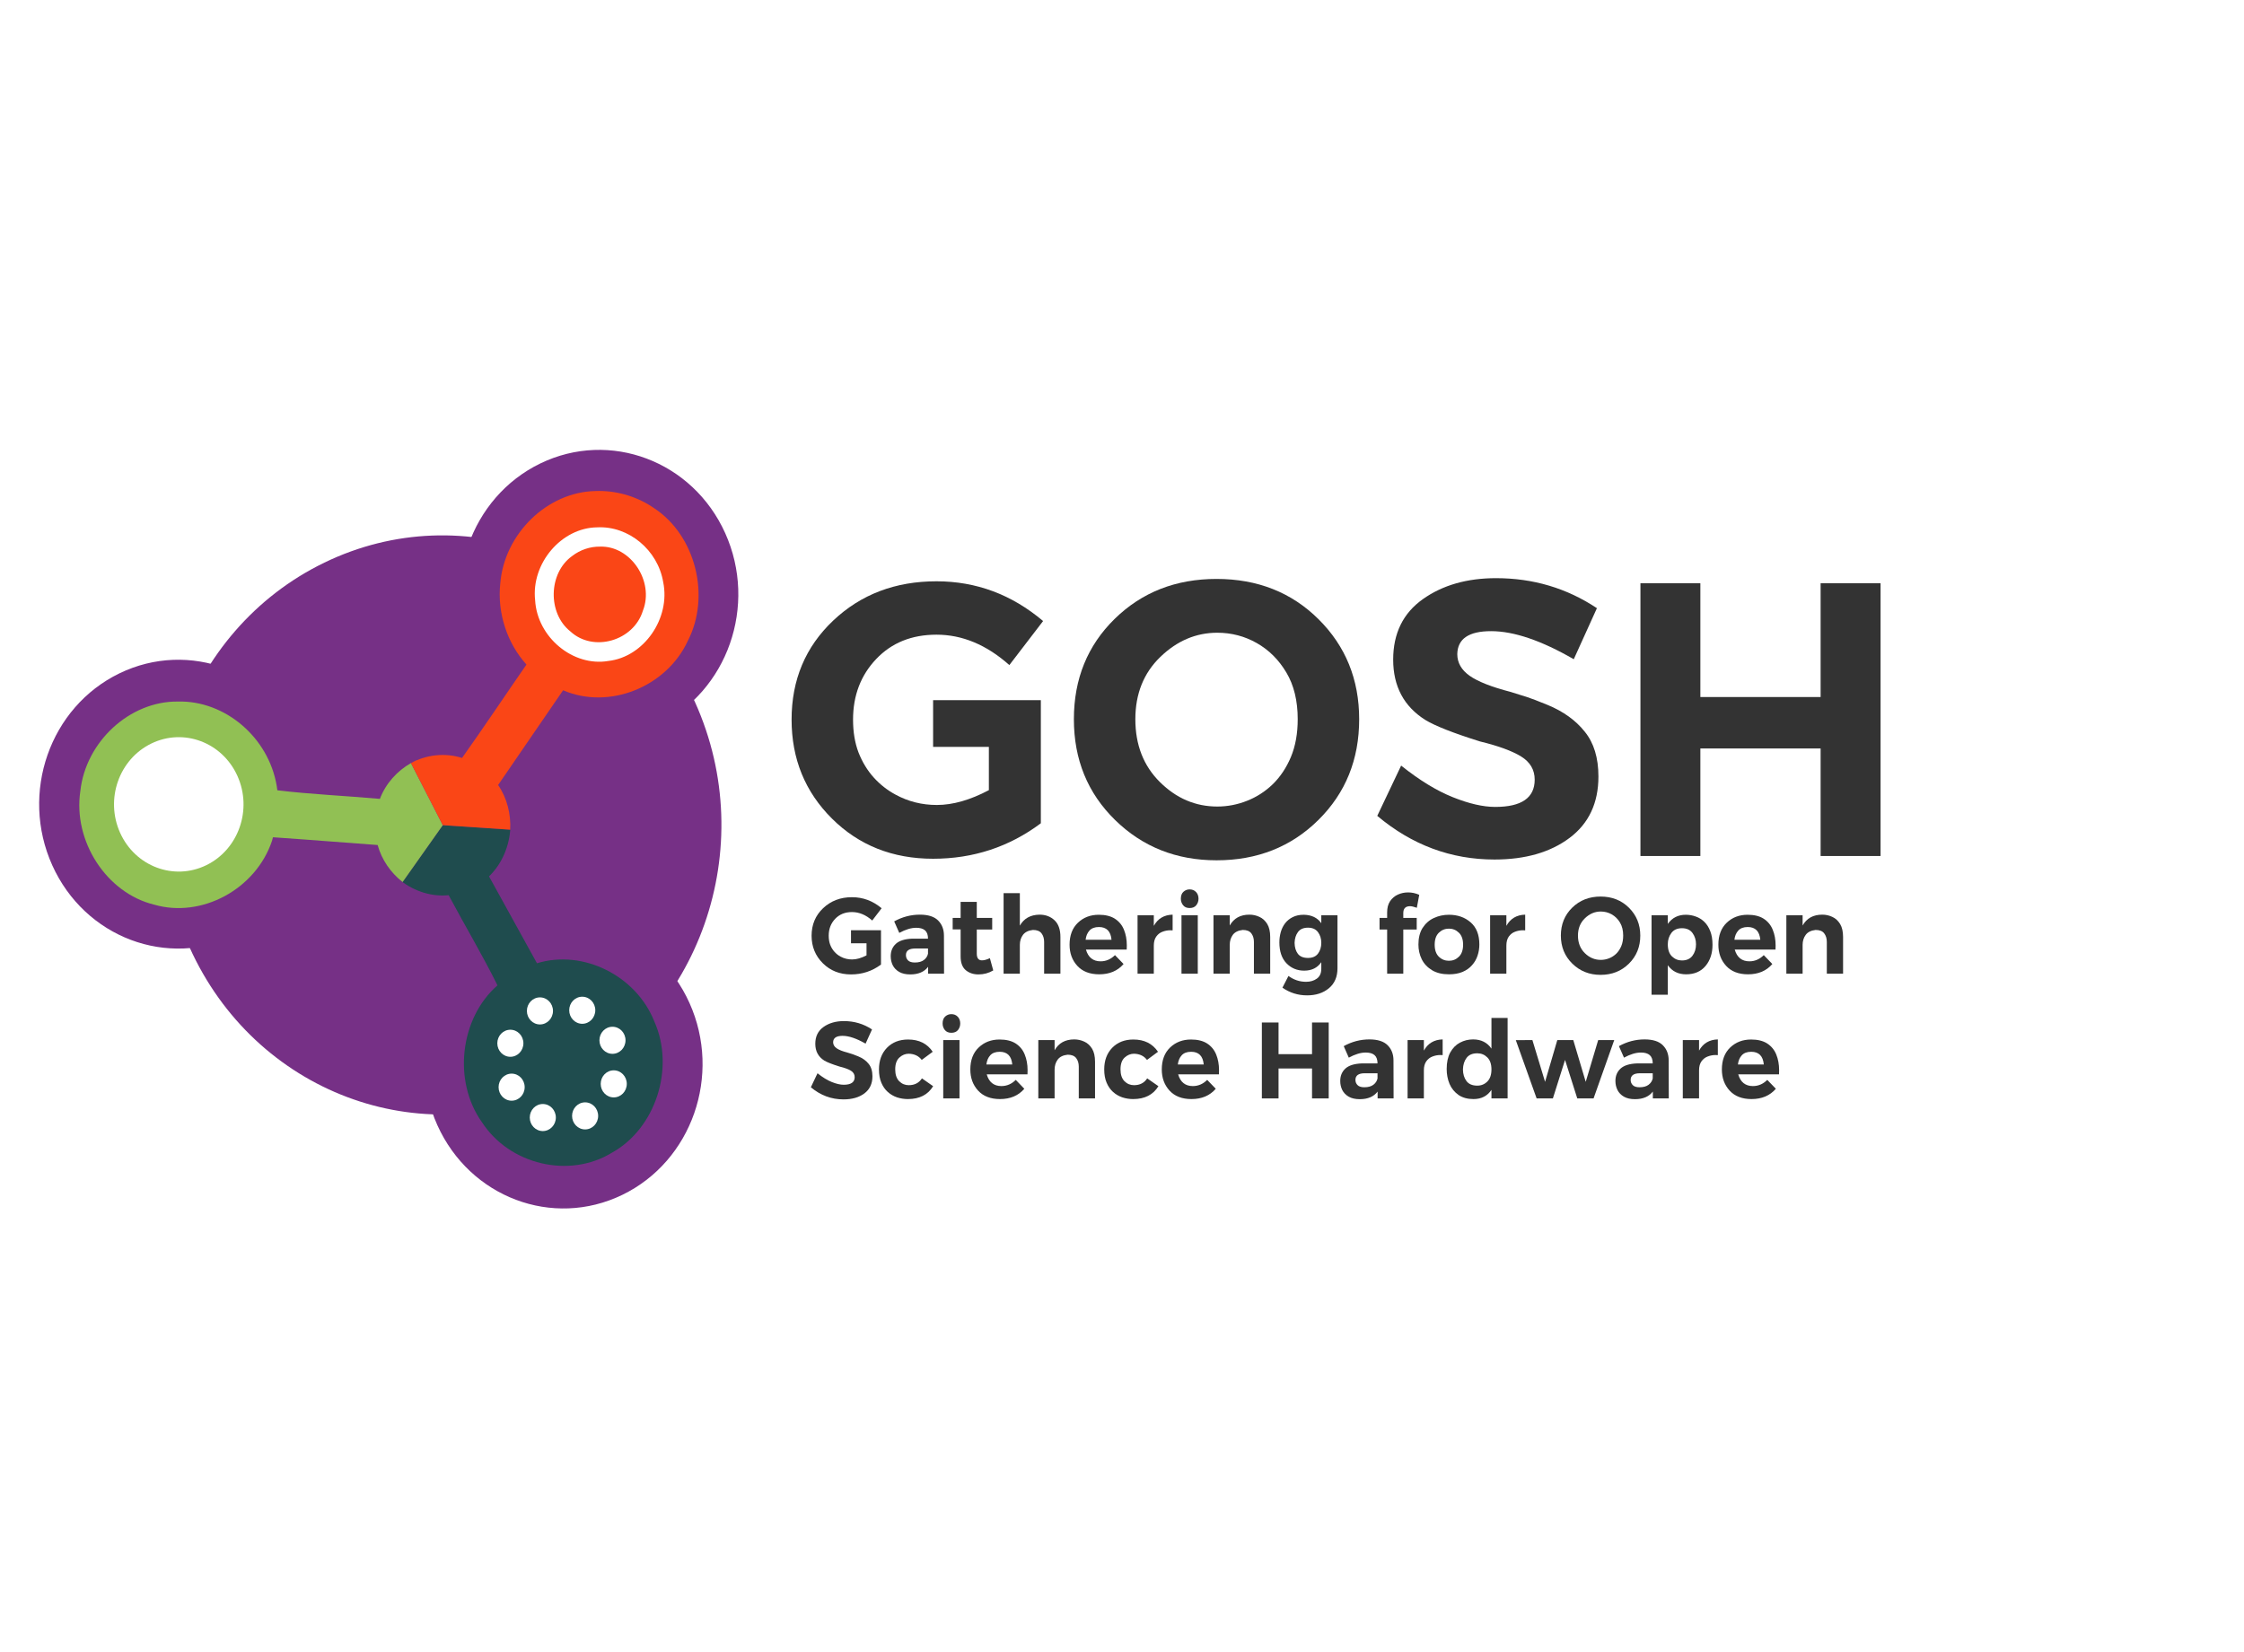 <?xml version="1.0" encoding="UTF-8" standalone="no"?>
<!-- Created with Inkscape (http://www.inkscape.org/) -->

<svg
   xmlns:dc="http://purl.org/dc/elements/1.1/"
   xmlns:cc="http://creativecommons.org/ns#"
   xmlns:rdf="http://www.w3.org/1999/02/22-rdf-syntax-ns#"
   xmlns:svg="http://www.w3.org/2000/svg"
   xmlns="http://www.w3.org/2000/svg"
   xmlns:sodipodi="http://sodipodi.sourceforge.net/DTD/sodipodi-0.dtd"
   xmlns:inkscape="http://www.inkscape.org/namespaces/inkscape"
   width="84.186mm"
   height="61.994mm"
   viewBox="0 0 84.186 61.994"
   version="1.1"
   id="svg8"
   inkscape:version="0.92.5 (0ad1ac969f, 2020-08-06, custom)"
   sodipodi:docname="logo.svg"
   inkscape:export-filename="/home/kaspar/projects/buildsearch/public/favicon.png"
   inkscape:export-xdpi="94.879448"
   inkscape:export-ydpi="94.879448">
  <defs
     id="defs2">
    <inkscape:path-effect
       effect="spiro"
       id="path-effect1091"
       is_visible="true" />
    <inkscape:path-effect
       effect="spiro"
       id="path-effect1071"
       is_visible="true" />
    <inkscape:path-effect
       effect="spiro"
       id="path-effect1091-7"
       is_visible="true" />
  </defs>
  <sodipodi:namedview
     id="base"
     pagecolor="#ffffff"
     bordercolor="#666666"
     borderopacity="1.0"
     inkscape:pageopacity="0.0"
     inkscape:pageshadow="2"
     inkscape:zoom="2.8"
     inkscape:cx="149.3653"
     inkscape:cy="59.121184"
     inkscape:document-units="mm"
     inkscape:current-layer="g1323"
     showgrid="false"
     objecttolerance="1"
     guidetolerance="1"
     fit-margin-top="0"
     fit-margin-left="0"
     fit-margin-right="0"
     fit-margin-bottom="0"
     inkscape:window-width="1920"
     inkscape:window-height="1006"
     inkscape:window-x="0"
     inkscape:window-y="0"
     inkscape:window-maximized="1" />
  <g
     inkscape:label="Layer 1"
     inkscape:groupmode="layer"
     id="layer1"
     transform="translate(4.144,-97.462)"
     style="display:inline">
    <rect
       style="opacity:1;fill:#ffffff;fill-opacity:1;stroke:none;stroke-width:0.853;stroke-linecap:square;stroke-linejoin:miter;stroke-miterlimit:4;stroke-dasharray:none;stroke-opacity:0"
       id="rect895"
       width="84.186"
       height="61.994"
       x="-4.144"
       y="97.462"
       inkscape:export-xdpi="94.879448"
       inkscape:export-ydpi="94.879448" />
    <g
       id="g1323"
       transform="translate(0,2.054)">
      <g
         transform="matrix(0.945,0,0,0.971,4.442,37.003)"
         id="g2275"
         style="fill:#333333">
        <g
           id="text12-6-2"
           style="font-style:normal;font-variant:normal;font-weight:600;font-stretch:normal;font-size:15.061px;line-height:1.15;font-family:'Argentum Sans';-inkscape-font-specification:'Argentum Sans Semi-Bold';letter-spacing:0px;fill:#333333;fill-opacity:1;stroke-width:0.265"
           aria-label="GOSH ">
          <path
             inkscape:connector-curvature="0"
             id="path847"
             style="font-style:normal;font-variant:normal;font-weight:600;font-stretch:normal;font-family:'Argentum Sans';-inkscape-font-specification:'Argentum Sans Semi-Bold';fill:#333333;fill-opacity:1;stroke-width:0.265"
             d="M 27.958,93.338 Q 25.548,93.338 23.944,91.787 22.34,90.235 22.34,87.961 22.34,85.657 23.989,84.136 25.638,82.615 28.093,82.615 30.458,82.615 32.325,84.151 L 30.985,85.853 Q 29.629,84.678 28.093,84.678 26.617,84.678 25.699,85.619 24.78,86.561 24.78,87.961 24.78,88.677 24.998,89.234 25.224,89.791 25.601,90.198 25.977,90.604 26.467,90.86 27.22,91.26 28.108,91.26 29.057,91.26 30.172,90.687 V 89.015 H 27.958 V 87.208 H 32.235 V 91.967 Q 30.352,93.338 27.958,93.338 Z" />
          <path
             inkscape:connector-curvature="0"
             id="path849"
             style="font-style:normal;font-variant:normal;font-weight:600;font-stretch:normal;font-family:'Argentum Sans';-inkscape-font-specification:'Argentum Sans Semi-Bold';fill:#333333;fill-opacity:1;stroke-width:0.265"
             d="M 39.21,93.398 Q 36.816,93.398 35.181,91.839 33.547,90.281 33.547,87.946 33.547,85.612 35.166,84.068 36.785,82.524 39.21,82.524 41.65,82.524 43.262,84.083 44.873,85.642 44.873,87.946 44.873,90.281 43.254,91.839 41.635,93.398 39.21,93.398 Z M 39.24,91.32 Q 39.843,91.32 40.415,91.101 40.987,90.883 41.439,90.461 41.891,90.032 42.162,89.407 42.433,88.774 42.433,87.946 42.433,86.877 41.981,86.139 41.53,85.401 40.807,85.002 40.084,84.603 39.24,84.603 37.975,84.603 36.981,85.536 35.987,86.47 35.987,87.946 35.987,89.437 36.966,90.378 37.945,91.32 39.24,91.32 Z" />
          <path
             inkscape:connector-curvature="0"
             id="path851"
             style="font-style:normal;font-variant:normal;font-weight:600;font-stretch:normal;font-family:'Argentum Sans';-inkscape-font-specification:'Argentum Sans Semi-Bold';fill:#333333;fill-opacity:1;stroke-width:0.265"
             d="M 50.244,93.368 Q 47.654,93.368 45.591,91.681 L 46.539,89.738 Q 47.624,90.582 48.588,90.958 49.552,91.335 50.275,91.335 51.841,91.335 51.841,90.281 51.841,89.708 51.299,89.384 50.756,89.061 49.672,88.805 48.091,88.323 47.503,87.976 46.223,87.193 46.223,85.642 46.223,84.121 47.398,83.307 48.573,82.494 50.305,82.494 52.519,82.494 54.311,83.654 L 53.392,85.627 Q 51.464,84.542 50.109,84.542 48.783,84.542 48.768,85.431 48.768,85.928 49.258,86.267 49.755,86.606 50.892,86.892 L 51.555,87.095 Q 51.773,87.163 52.36,87.396 53.294,87.773 53.829,88.428 54.371,89.076 54.371,90.16 54.371,91.696 53.226,92.532 52.082,93.368 50.244,93.368 Z" />
          <path
             inkscape:connector-curvature="0"
             id="path853"
             style="font-style:normal;font-variant:normal;font-weight:600;font-stretch:normal;font-family:'Argentum Sans';-inkscape-font-specification:'Argentum Sans Semi-Bold';fill:#333333;fill-opacity:1;stroke-width:0.265"
             d="M 65.572,93.232 H 63.192 V 89.076 H 58.418 V 93.232 H 56.039 V 82.69 H 58.418 V 87.088 H 63.192 V 82.69 H 65.572 Z" />
        </g>
      </g>
      <g
         style="stroke-width:5.444"
         transform="matrix(0.079,0,0,0.082,-8.526,104.582)"
         id="g146-0"
         inkscape:export-filename="/home/kaspar/logo_writing2.png"
         inkscape:export-xdpi="169.33334"
         inkscape:export-ydpi="169.33334">
        <g
           transform="matrix(4.309,0,0,4.309,-1846.956,-681.381)"
           id="g4967-5"
           style="color:#000000;clip-rule:nonzero;display:inline;overflow:visible;visibility:visible;opacity:1;isolation:auto;mix-blend-mode:normal;color-interpolation:sRGB;color-interpolation-filters:linearRGB;solid-color:#000000;solid-opacity:1;fill:#763086;fill-opacity:1;fill-rule:nonzero;stroke-width:5.444;stroke-linecap:butt;stroke-linejoin:miter;stroke-miterlimit:4;stroke-dasharray:none;stroke-dashoffset:0;stroke-opacity:1;color-rendering:auto;image-rendering:auto;shape-rendering:auto;text-rendering:auto;enable-background:accumulate">
          <path
             d="M 518.11,206.768 C 525.297,222.154 518.651,240.454 503.268,247.639 487.883,254.827 469.584,248.179 462.397,232.792 455.21,217.41 461.855,199.111 477.241,191.924 492.625,184.736 510.923,191.383 518.11,206.768 Z"
             id="path4969-7"
             inkscape:connector-curvature="0"
             style="color:#000000;clip-rule:nonzero;display:inline;overflow:visible;visibility:visible;isolation:auto;mix-blend-mode:normal;color-interpolation:sRGB;color-interpolation-filters:linearRGB;solid-color:#000000;solid-opacity:1;fill:#763086;fill-opacity:1;fill-rule:nonzero;stroke-width:5.444;stroke-linecap:butt;stroke-linejoin:miter;stroke-miterlimit:4;stroke-dasharray:none;stroke-dashoffset:0;stroke-opacity:1;color-rendering:auto;image-rendering:auto;shape-rendering:auto;text-rendering:auto;enable-background:accumulate" />
        </g>
        <g
           transform="matrix(2.149,0,0,2.149,-730.531,-97.228)"
           id="g4195-3"
           style="color:#000000;clip-rule:nonzero;display:inline;overflow:visible;visibility:visible;opacity:1;isolation:auto;mix-blend-mode:normal;color-interpolation:sRGB;color-interpolation-filters:linearRGB;solid-color:#000000;solid-opacity:1;fill:#763086;fill-opacity:1;fill-rule:nonzero;stroke-width:17.876;stroke-linecap:butt;stroke-linejoin:miter;stroke-miterlimit:4;stroke-dasharray:none;stroke-dashoffset:0;stroke-opacity:1;color-rendering:auto;image-rendering:auto;shape-rendering:auto;text-rendering:auto;enable-background:accumulate">
          <path
             d="M 518.11,206.768 C 525.297,222.154 518.651,240.454 503.268,247.639 487.883,254.827 469.584,248.179 462.397,232.792 455.21,217.41 461.855,199.111 477.241,191.924 492.625,184.736 510.923,191.383 518.11,206.768 Z"
             id="path4197-2"
             inkscape:connector-curvature="0"
             style="color:#000000;clip-rule:nonzero;display:inline;overflow:visible;visibility:visible;isolation:auto;mix-blend-mode:normal;color-interpolation:sRGB;color-interpolation-filters:linearRGB;solid-color:#000000;solid-opacity:1;fill:#763086;fill-opacity:1;fill-rule:nonzero;stroke-width:17.876;stroke-linecap:butt;stroke-linejoin:miter;stroke-miterlimit:4;stroke-dasharray:none;stroke-dashoffset:0;stroke-opacity:1;color-rendering:auto;image-rendering:auto;shape-rendering:auto;text-rendering:auto;enable-background:accumulate" />
        </g>
        <path
           style="fill:#1f4c4e;stroke-width:5.444"
           d="M 265.747,265.749 246.655,291.776 C 246.414,291.594 246.179,291.405 245.942,291.217 245.929,291.237 245.916,291.257 245.903,291.276 252.353,296.048 260.496,298.586 268.523,297.8 276.127,311.531 284.722,325.434 291.712,339.059 273.83,354.158 270.436,382.925 284.372,401.747 297.481,421.165 325.8,427.598 345.991,415.686 366.792,404.66 376.114,376.944 366.198,355.589 357.532,334.535 332.285,322.502 310.468,328.952 302.878,315.699 295.288,302.447 287.698,289.194 293.921,283.419 297.477,275.103 297.866,266.665 297.845,266.663 297.824,266.661 297.804,266.659 297.794,267.045 297.787,267.431 297.767,267.817 L 265.748,265.749 Z"
           id="path4971-7"
           inkscape:connector-curvature="0" />
        <path
           style="fill:none;stroke:#8cbd4f;stroke-width:92.532;stroke-miterlimit:10"
           inkscape:connector-curvature="0"
           id="path5013-2"
           d="M 139.617,255.007"
           stroke-miterlimit="10" />
        <g
           transform="matrix(2.149,0,0,2.149,-913.406,-216.165)"
           id="g4187-1"
           style="color:#000000;clip-rule:nonzero;display:inline;overflow:visible;visibility:visible;opacity:1;isolation:auto;mix-blend-mode:normal;color-interpolation:sRGB;color-interpolation-filters:linearRGB;solid-color:#000000;solid-opacity:1;fill:#763086;fill-opacity:1;fill-rule:nonzero;stroke-width:17.876;stroke-linecap:butt;stroke-linejoin:miter;stroke-miterlimit:4;stroke-dasharray:none;stroke-dashoffset:0;stroke-opacity:1;color-rendering:auto;image-rendering:auto;shape-rendering:auto;text-rendering:auto;enable-background:accumulate">
          <path
             d="M 518.11,206.768 C 525.297,222.154 518.651,240.454 503.268,247.639 487.883,254.827 469.584,248.179 462.397,232.792 455.21,217.41 461.855,199.111 477.241,191.924 492.625,184.736 510.923,191.383 518.11,206.768 Z"
             id="path4189-3"
             inkscape:connector-curvature="0"
             style="color:#000000;clip-rule:nonzero;display:inline;overflow:visible;visibility:visible;isolation:auto;mix-blend-mode:normal;color-interpolation:sRGB;color-interpolation-filters:linearRGB;solid-color:#000000;solid-opacity:1;fill:#763086;fill-opacity:1;fill-rule:nonzero;stroke-width:17.876;stroke-linecap:butt;stroke-linejoin:miter;stroke-miterlimit:4;stroke-dasharray:none;stroke-dashoffset:0;stroke-opacity:1;color-rendering:auto;image-rendering:auto;shape-rendering:auto;text-rendering:auto;enable-background:accumulate" />
        </g>
        <path
           style="fill:#91c054;stroke-width:5.444"
           d="M 142.005,209.176 C 141.283,209.159 140.559,209.16 139.833,209.178 117.048,209.003 96.151,227.56 93.614,250.2 90.08,273.11 106.087,296.835 128.659,302.126 151.201,308.468 176.949,295.059 184.64,272.928 184.787,272.521 184.969,271.887 185.091,271.288 L 199.94,272.309 234.806,274.841 C 236.734,281.616 241.048,287.557 246.655,291.776 L 265.747,265.749 250.628,237.35 C 244.04,240.94 238.639,246.712 235.874,253.725 219.726,252.326 202.908,251.633 187.177,249.794 184.367,227.418 164.385,209.712 142.005,209.176 Z M 253.37,236.008 C 252.59,236.346 251.827,236.72 251.075,237.116 251.834,236.732 252.605,236.375 253.392,236.053 253.382,236.038 253.378,236.024 253.37,236.008 Z"
           id="path5015-4"
           inkscape:connector-curvature="0" />
        <g
           style="stroke-width:5.444"
           id="g5017-9"
           transform="translate(-349.888,36.461)">
          <path
             style="fill:#ffffff;stroke-width:5.444"
             inkscape:connector-curvature="0"
             id="path5019-4"
             d="M 518.11,206.768 C 525.297,222.154 518.651,240.454 503.268,247.639 487.883,254.827 469.584,248.179 462.397,232.792 455.21,217.41 461.855,199.111 477.241,191.924 492.625,184.736 510.923,191.383 518.11,206.768 Z" />
        </g>
        <g
           id="g4191-1"
           transform="matrix(2.149,0,0,2.149,-713.553,-312.213)"
           style="color:#000000;clip-rule:nonzero;display:inline;overflow:visible;visibility:visible;opacity:1;isolation:auto;mix-blend-mode:normal;color-interpolation:sRGB;color-interpolation-filters:linearRGB;solid-color:#000000;solid-opacity:1;fill:#763086;fill-opacity:1;fill-rule:nonzero;stroke-width:17.876;stroke-linecap:butt;stroke-linejoin:miter;stroke-miterlimit:4;stroke-dasharray:none;stroke-dashoffset:0;stroke-opacity:1;color-rendering:auto;image-rendering:auto;shape-rendering:auto;text-rendering:auto;enable-background:accumulate">
          <path
             style="color:#000000;clip-rule:nonzero;display:inline;overflow:visible;visibility:visible;isolation:auto;mix-blend-mode:normal;color-interpolation:sRGB;color-interpolation-filters:linearRGB;solid-color:#000000;solid-opacity:1;fill:#763086;fill-opacity:1;fill-rule:nonzero;stroke-width:17.876;stroke-linecap:butt;stroke-linejoin:miter;stroke-miterlimit:4;stroke-dasharray:none;stroke-dashoffset:0;stroke-opacity:1;color-rendering:auto;image-rendering:auto;shape-rendering:auto;text-rendering:auto;enable-background:accumulate"
             inkscape:connector-curvature="0"
             id="path4193-9"
             d="M 518.11,206.768 C 525.297,222.154 518.651,240.454 503.268,247.639 487.883,254.827 469.584,248.179 462.397,232.792 455.21,217.41 461.855,199.111 477.241,191.924 492.625,184.736 510.923,191.383 518.11,206.768 Z" />
        </g>
        <path
           style="fill:#fa4616;stroke-width:5.444"
           d="M 340.073,112.813 C 339.458,112.812 338.843,112.823 338.228,112.846 315.445,113.245 295.006,132.322 293.052,155.026 291.524,168.465 296.221,182.413 305.478,192.258 295.263,206.454 285.183,221.045 274.886,234.995 266.896,232.529 258.007,233.459 250.624,237.341 L 265.747,265.749 297.767,267.817 C 298.135,260.612 296.223,253.278 292.011,247.383 302.298,232.93 312.586,218.476 322.874,204.022 344.652,213.098 371.99,202.596 382.149,181.325 393.041,160.852 385.749,133.181 366.181,120.737 358.501,115.613 349.302,112.832 340.073,112.813 Z"
           id="path5021-5"
           inkscape:connector-curvature="0" />
        <path
           style="fill:#ffffff;stroke-width:5.444"
           d="M 339.082,129.457 C 322.085,129.613 307.668,145.946 309.595,162.825 310.597,179.785 327.617,193.36 344.37,190.61 361.259,188.768 373.989,171.103 370.408,154.503 367.859,139.805 353.979,128.722 339.082,129.457 Z M 340.449,138.28 C 355.013,137.841 366.265,154.181 360.772,167.619 356.366,181.444 337.231,186.796 326.335,177.091 315.454,168.775 315.859,150.398 327.156,142.592 330.962,139.761 335.703,138.207 340.449,138.28 Z"
           id="path5025-7"
           inkscape:connector-curvature="0" />
        <g
           style="stroke-width:5.444"
           id="g5161-4"
           transform="matrix(1.006,0,0,1.006,-1823.199,-46.824)">
          <circle
             r="6.157"
             cy="409.932"
             cx="2108.378"
             id="path5145-1"
             style="color:#000000;clip-rule:nonzero;display:inline;overflow:visible;visibility:visible;opacity:1;isolation:auto;mix-blend-mode:normal;color-interpolation:sRGB;color-interpolation-filters:linearRGB;solid-color:#000000;solid-opacity:1;fill:#ffffff;fill-opacity:1;fill-rule:nonzero;stroke:none;stroke-width:5.444;stroke-linecap:butt;stroke-linejoin:miter;stroke-miterlimit:4;stroke-dasharray:none;stroke-dashoffset:0;stroke-opacity:1;color-rendering:auto;image-rendering:auto;shape-rendering:auto;text-rendering:auto;enable-background:accumulate" />
          <circle
             style="color:#000000;clip-rule:nonzero;display:inline;overflow:visible;visibility:visible;opacity:1;isolation:auto;mix-blend-mode:normal;color-interpolation:sRGB;color-interpolation-filters:linearRGB;solid-color:#000000;solid-opacity:1;fill:#ffffff;fill-opacity:1;fill-rule:nonzero;stroke:none;stroke-width:5.444;stroke-linecap:butt;stroke-linejoin:miter;stroke-miterlimit:4;stroke-dasharray:none;stroke-dashoffset:0;stroke-opacity:1;color-rendering:auto;image-rendering:auto;shape-rendering:auto;text-rendering:auto;enable-background:accumulate"
             id="circle5147-2"
             cx="2108.979"
             cy="429.904"
             r="6.157" />
          <circle
             r="6.157"
             cy="443.72"
             cx="2123.695"
             id="circle5149-2"
             style="color:#000000;clip-rule:nonzero;display:inline;overflow:visible;visibility:visible;opacity:1;isolation:auto;mix-blend-mode:normal;color-interpolation:sRGB;color-interpolation-filters:linearRGB;solid-color:#000000;solid-opacity:1;fill:#ffffff;fill-opacity:1;fill-rule:nonzero;stroke:none;stroke-width:5.444;stroke-linecap:butt;stroke-linejoin:miter;stroke-miterlimit:4;stroke-dasharray:none;stroke-dashoffset:0;stroke-opacity:1;color-rendering:auto;image-rendering:auto;shape-rendering:auto;text-rendering:auto;enable-background:accumulate" />
          <circle
             style="color:#000000;clip-rule:nonzero;display:inline;overflow:visible;visibility:visible;opacity:1;isolation:auto;mix-blend-mode:normal;color-interpolation:sRGB;color-interpolation-filters:linearRGB;solid-color:#000000;solid-opacity:1;fill:#ffffff;fill-opacity:1;fill-rule:nonzero;stroke:none;stroke-width:5.444;stroke-linecap:butt;stroke-linejoin:miter;stroke-miterlimit:4;stroke-dasharray:none;stroke-dashoffset:0;stroke-opacity:1;color-rendering:auto;image-rendering:auto;shape-rendering:auto;text-rendering:auto;enable-background:accumulate"
             id="circle5151-1"
             cx="2143.668"
             cy="442.969"
             r="6.157" />
          <circle
             r="6.157"
             cy="428.403"
             cx="2157.183"
             id="circle5153-6"
             style="color:#000000;clip-rule:nonzero;display:inline;overflow:visible;visibility:visible;opacity:1;isolation:auto;mix-blend-mode:normal;color-interpolation:sRGB;color-interpolation-filters:linearRGB;solid-color:#000000;solid-opacity:1;fill:#ffffff;fill-opacity:1;fill-rule:nonzero;stroke:none;stroke-width:5.444;stroke-linecap:butt;stroke-linejoin:miter;stroke-miterlimit:4;stroke-dasharray:none;stroke-dashoffset:0;stroke-opacity:1;color-rendering:auto;image-rendering:auto;shape-rendering:auto;text-rendering:auto;enable-background:accumulate" />
          <circle
             style="color:#000000;clip-rule:nonzero;display:inline;overflow:visible;visibility:visible;opacity:1;isolation:auto;mix-blend-mode:normal;color-interpolation:sRGB;color-interpolation-filters:linearRGB;solid-color:#000000;solid-opacity:1;fill:#ffffff;fill-opacity:1;fill-rule:nonzero;stroke:none;stroke-width:5.444;stroke-linecap:butt;stroke-linejoin:miter;stroke-miterlimit:4;stroke-dasharray:none;stroke-dashoffset:0;stroke-opacity:1;color-rendering:auto;image-rendering:auto;shape-rendering:auto;text-rendering:auto;enable-background:accumulate"
             id="circle5155-2"
             cx="2156.582"
             cy="408.58"
             r="6.157" />
          <circle
             r="6.157"
             cy="394.915"
             cx="2142.316"
             id="circle5157-0"
             style="color:#000000;clip-rule:nonzero;display:inline;overflow:visible;visibility:visible;opacity:1;isolation:auto;mix-blend-mode:normal;color-interpolation:sRGB;color-interpolation-filters:linearRGB;solid-color:#000000;solid-opacity:1;fill:#ffffff;fill-opacity:1;fill-rule:nonzero;stroke:none;stroke-width:5.444;stroke-linecap:butt;stroke-linejoin:miter;stroke-miterlimit:4;stroke-dasharray:none;stroke-dashoffset:0;stroke-opacity:1;color-rendering:auto;image-rendering:auto;shape-rendering:auto;text-rendering:auto;enable-background:accumulate" />
          <circle
             style="color:#000000;clip-rule:nonzero;display:inline;overflow:visible;visibility:visible;opacity:1;isolation:auto;mix-blend-mode:normal;color-interpolation:sRGB;color-interpolation-filters:linearRGB;solid-color:#000000;solid-opacity:1;fill:#ffffff;fill-opacity:1;fill-rule:nonzero;stroke:none;stroke-width:5.444;stroke-linecap:butt;stroke-linejoin:miter;stroke-miterlimit:4;stroke-dasharray:none;stroke-dashoffset:0;stroke-opacity:1;color-rendering:auto;image-rendering:auto;shape-rendering:auto;text-rendering:auto;enable-background:accumulate"
             id="circle5159-2"
             cx="2122.343"
             cy="395.215"
             r="6.157" />
        </g>
      </g>
      <g
         aria-label="Gathering for Open Science Hardware"
         transform="scale(0.987,1.014)"
         style="font-style:normal;font-variant:normal;font-weight:600;font-stretch:normal;font-size:4.015px;line-height:1.15;font-family:'Argentum Sans';-inkscape-font-specification:'Argentum Sans Semi-Bold';letter-spacing:0px;fill:#333333;stroke-width:0.206"
         id="text12-6">
        <path
           d="M 28.148,130.153 Q 27.506,130.153 27.078,129.74 26.65,129.326 26.65,128.72 26.65,128.106 27.09,127.7 27.53,127.295 28.184,127.295 28.814,127.295 29.312,127.704 L 28.955,128.158 Q 28.594,127.845 28.184,127.845 27.791,127.845 27.546,128.096 27.301,128.347 27.301,128.72 27.301,128.911 27.359,129.059 27.419,129.208 27.52,129.316 27.62,129.425 27.75,129.493 27.951,129.599 28.188,129.599 28.441,129.599 28.738,129.447 V 129.001 H 28.148 V 128.519 H 29.288 V 129.788 Q 28.786,130.153 28.148,130.153 Z"
           style="font-style:normal;font-variant:normal;font-weight:600;font-stretch:normal;font-family:'Argentum Sans';-inkscape-font-specification:'Argentum Sans Semi-Bold';text-align:start;text-anchor:start;fill:#333333;fill-opacity:1;stroke-width:0.206"
           id="path1325" />
        <path
           d="M 30.401,130.153 Q 30.146,130.153 29.981,130.061 29.817,129.969 29.736,129.816 29.658,129.662 29.658,129.479 29.658,129.194 29.855,129.019 30.051,128.845 30.481,128.829 H 31.075 Q 31.075,128.62 30.963,128.523 30.85,128.427 30.626,128.427 30.341,128.427 29.983,128.616 L 29.79,128.19 Q 30.252,127.941 30.766,127.941 31.24,127.941 31.461,128.158 31.681,128.375 31.681,128.716 L 31.685,130.125 H 31.079 V 129.872 Q 30.858,130.153 30.401,130.153 Z M 30.573,129.712 Q 30.794,129.712 30.919,129.619 31.043,129.527 31.075,129.387 V 129.194 H 30.589 Q 30.236,129.194 30.236,129.439 30.236,129.555 30.316,129.634 30.397,129.712 30.573,129.712 Z"
           style="font-style:normal;font-variant:normal;font-weight:600;font-stretch:normal;font-family:'Argentum Sans';-inkscape-font-specification:'Argentum Sans Semi-Bold';text-align:start;text-anchor:start;fill:#333333;fill-opacity:1;stroke-width:0.206"
           id="path1327" />
        <path
           d="M 32.993,130.153 Q 32.704,130.153 32.509,129.995 32.315,129.836 32.315,129.487 V 128.487 H 32.013 V 128.062 H 32.315 V 127.468 H 32.929 V 128.062 H 33.515 V 128.491 H 32.929 V 129.383 Q 32.929,129.632 33.126,129.632 33.254,129.632 33.427,129.551 L 33.555,130.005 Q 33.298,130.153 32.993,130.153 Z"
           style="font-style:normal;font-variant:normal;font-weight:600;font-stretch:normal;font-family:'Argentum Sans';-inkscape-font-specification:'Argentum Sans Semi-Bold';text-align:start;text-anchor:start;fill:#333333;fill-opacity:1;stroke-width:0.206"
           id="path1329" />
        <path
           d="M 36.108,130.125 H 35.489 V 128.949 Q 35.489,128.76 35.391,128.634 35.293,128.507 35.064,128.507 34.803,128.535 34.684,128.69 34.566,128.845 34.566,129.061 V 130.125 H 33.948 V 127.146 H 34.566 V 128.347 Q 34.799,127.949 35.313,127.941 35.654,127.941 35.881,128.146 36.108,128.351 36.108,128.768 Z"
           style="font-style:normal;font-variant:normal;font-weight:600;font-stretch:normal;font-family:'Argentum Sans';-inkscape-font-specification:'Argentum Sans Semi-Bold';text-align:start;text-anchor:start;fill:#333333;fill-opacity:1;stroke-width:0.206"
           id="path1331" />
        <path
           d="M 37.584,130.149 Q 37.046,130.149 36.751,129.836 36.456,129.523 36.456,129.053 36.456,128.535 36.773,128.24 37.09,127.945 37.568,127.945 37.941,127.945 38.176,128.09 38.417,128.242 38.524,128.501 38.632,128.76 38.632,129.081 L 38.628,129.234 H 37.078 Q 37.207,129.668 37.636,129.668 37.945,129.668 38.182,129.439 L 38.508,129.768 Q 38.17,130.149 37.584,130.149 Z M 38.05,128.869 Q 38.006,128.399 37.572,128.399 37.335,128.399 37.213,128.529 37.09,128.66 37.066,128.869 Z"
           style="font-style:normal;font-variant:normal;font-weight:600;font-stretch:normal;font-family:'Argentum Sans';-inkscape-font-specification:'Argentum Sans Semi-Bold';text-align:start;text-anchor:start;fill:#333333;fill-opacity:1;stroke-width:0.206"
           id="path1333" />
        <path
           d="M 39.658,130.125 H 39.04 V 127.965 H 39.658 V 128.355 Q 39.887,127.953 40.373,127.941 V 128.523 L 40.285,128.519 Q 40.13,128.519 39.986,128.574 39.843,128.626 39.751,128.752 39.658,128.879 39.658,129.086 Z"
           style="font-style:normal;font-variant:normal;font-weight:600;font-stretch:normal;font-family:'Argentum Sans';-inkscape-font-specification:'Argentum Sans Semi-Bold';text-align:start;text-anchor:start;fill:#333333;fill-opacity:1;stroke-width:0.206"
           id="path1335" />
        <path
           d="M 41.019,127.696 Q 40.855,127.696 40.771,127.592 40.686,127.488 40.686,127.351 40.686,127.179 40.787,127.092 40.887,127.006 41.019,127.006 41.168,127.006 41.262,127.102 41.357,127.199 41.357,127.351 41.357,127.488 41.272,127.592 41.188,127.696 41.019,127.696 Z M 41.329,130.125 H 40.71 V 127.965 H 41.329 Z"
           style="font-style:normal;font-variant:normal;font-weight:600;font-stretch:normal;font-family:'Argentum Sans';-inkscape-font-specification:'Argentum Sans Semi-Bold';text-align:start;text-anchor:start;fill:#333333;fill-opacity:1;stroke-width:0.206"
           id="path1337" />
        <path
           d="M 44.082,130.125 H 43.463 V 128.949 Q 43.463,128.76 43.365,128.634 43.267,128.507 43.038,128.507 42.777,128.535 42.66,128.69 42.544,128.845 42.544,129.061 V 130.125 H 41.926 V 127.965 H 42.544 V 128.343 Q 42.777,127.941 43.291,127.941 43.493,127.941 43.674,128.024 43.855,128.104 43.971,128.289 44.082,128.471 44.082,128.768 Z"
           style="font-style:normal;font-variant:normal;font-weight:600;font-stretch:normal;font-family:'Argentum Sans';-inkscape-font-specification:'Argentum Sans Semi-Bold';text-align:start;text-anchor:start;fill:#333333;fill-opacity:1;stroke-width:0.206"
           id="path1339" />
        <path
           d="M 45.486,130.928 Q 44.965,130.928 44.547,130.643 L 44.776,130.21 Q 45.081,130.426 45.446,130.426 45.687,130.426 45.856,130.308 46.024,130.19 46.024,129.945 V 129.7 Q 45.804,130.013 45.374,130.013 44.969,130.013 44.7,129.74 44.431,129.467 44.431,128.969 44.431,128.77 44.483,128.588 44.537,128.403 44.649,128.26 44.764,128.116 44.938,128.032 45.113,127.945 45.358,127.945 45.804,127.953 46.024,128.258 V 127.965 H 46.639 V 129.925 Q 46.639,130.402 46.313,130.665 45.988,130.928 45.486,130.928 Z M 45.519,129.543 Q 45.776,129.543 45.9,129.381 46.024,129.218 46.024,128.985 46.024,128.752 45.898,128.588 45.772,128.423 45.519,128.423 45.262,128.423 45.139,128.582 45.017,128.74 45.009,128.985 45.013,129.234 45.133,129.389 45.254,129.543 45.519,129.543 Z"
           style="font-style:normal;font-variant:normal;font-weight:600;font-stretch:normal;font-family:'Argentum Sans';-inkscape-font-specification:'Argentum Sans Semi-Bold';text-align:start;text-anchor:start;fill:#333333;fill-opacity:1;stroke-width:0.206"
           id="path1341" />
        <path
           d="M 49.141,130.125 H 48.527 V 128.491 H 48.238 V 128.062 H 48.527 V 127.857 Q 48.527,127.606 48.637,127.445 48.754,127.277 48.934,127.199 49.115,127.118 49.322,127.118 49.543,127.118 49.747,127.207 L 49.655,127.688 49.647,127.684 Q 49.486,127.628 49.398,127.628 49.141,127.628 49.141,127.881 V 128.062 H 49.651 V 128.491 H 49.141 Z"
           style="font-style:normal;font-variant:normal;font-weight:600;font-stretch:normal;font-family:'Argentum Sans';-inkscape-font-specification:'Argentum Sans Semi-Bold';text-align:start;text-anchor:start;fill:#333333;fill-opacity:1;stroke-width:0.206"
           id="path1343" />
        <path
           d="M 50.876,130.149 Q 50.498,130.149 50.24,130.001 49.969,129.842 49.842,129.591 49.716,129.34 49.716,129.045 49.716,128.684 49.87,128.439 50.037,128.184 50.302,128.066 50.567,127.945 50.876,127.945 51.37,127.945 51.701,128.226 52.032,128.507 52.032,129.045 52.032,129.258 51.964,129.457 51.898,129.654 51.755,129.81 51.615,129.967 51.396,130.059 51.177,130.149 50.876,130.149 Z M 50.876,129.648 Q 51.097,129.648 51.255,129.497 51.414,129.346 51.414,129.053 51.414,128.76 51.255,128.61 51.097,128.459 50.876,128.459 50.651,128.459 50.492,128.61 50.334,128.76 50.334,129.053 50.334,129.346 50.492,129.497 50.651,129.648 50.876,129.648 Z"
           style="font-style:normal;font-variant:normal;font-weight:600;font-stretch:normal;font-family:'Argentum Sans';-inkscape-font-specification:'Argentum Sans Semi-Bold';text-align:start;text-anchor:start;fill:#333333;fill-opacity:1;stroke-width:0.206"
           id="path1345" />
        <path
           d="M 53.059,130.125 H 52.441 V 127.965 H 53.059 V 128.355 Q 53.288,127.953 53.774,127.941 V 128.523 L 53.685,128.519 Q 53.531,128.519 53.386,128.574 53.244,128.626 53.151,128.752 53.059,128.879 53.059,129.086 Z"
           style="font-style:normal;font-variant:normal;font-weight:600;font-stretch:normal;font-family:'Argentum Sans';-inkscape-font-specification:'Argentum Sans Semi-Bold';text-align:start;text-anchor:start;fill:#333333;fill-opacity:1;stroke-width:0.206"
           id="path1347" />
        <path
           d="M 56.639,130.169 Q 56.001,130.169 55.566,129.754 55.13,129.338 55.13,128.716 55.13,128.094 55.561,127.682 55.993,127.271 56.639,127.271 57.29,127.271 57.719,127.686 58.149,128.102 58.149,128.716 58.149,129.338 57.717,129.754 57.286,130.169 56.639,130.169 Z M 56.647,129.615 Q 56.808,129.615 56.961,129.557 57.113,129.499 57.234,129.387 57.354,129.272 57.426,129.106 57.499,128.937 57.499,128.716 57.499,128.431 57.378,128.234 57.258,128.038 57.065,127.931 56.872,127.825 56.647,127.825 56.31,127.825 56.045,128.074 55.78,128.323 55.78,128.716 55.78,129.114 56.041,129.365 56.302,129.615 56.647,129.615 Z"
           style="font-style:normal;font-variant:normal;font-weight:600;font-stretch:normal;font-family:'Argentum Sans';-inkscape-font-specification:'Argentum Sans Semi-Bold';text-align:start;text-anchor:start;fill:#333333;fill-opacity:1;stroke-width:0.206"
           id="path1349" />
        <path
           d="M 59.195,130.904 H 58.577 V 127.965 H 59.195 V 128.283 Q 59.44,127.945 59.878,127.945 60.075,127.945 60.257,128.01 60.44,128.072 60.582,128.206 60.725,128.341 60.809,128.552 60.894,128.762 60.894,129.057 60.894,129.531 60.629,129.84 60.364,130.149 59.89,130.149 59.44,130.149 59.195,129.812 Z M 59.733,129.636 Q 59.998,129.636 60.133,129.461 60.267,129.286 60.267,129.037 60.267,128.8 60.135,128.622 60.002,128.443 59.733,128.443 59.464,128.443 59.33,128.62 59.195,128.796 59.195,129.037 59.195,129.338 59.354,129.487 59.513,129.636 59.733,129.636 Z"
           style="font-style:normal;font-variant:normal;font-weight:600;font-stretch:normal;font-family:'Argentum Sans';-inkscape-font-specification:'Argentum Sans Semi-Bold';text-align:start;text-anchor:start;fill:#333333;fill-opacity:1;stroke-width:0.206"
           id="path1351" />
        <path
           d="M 62.245,130.149 Q 61.707,130.149 61.412,129.836 61.117,129.523 61.117,129.053 61.117,128.535 61.434,128.24 61.751,127.945 62.229,127.945 62.602,127.945 62.837,128.09 63.078,128.242 63.184,128.501 63.293,128.76 63.293,129.081 L 63.289,129.234 H 61.739 Q 61.868,129.668 62.297,129.668 62.606,129.668 62.843,129.439 L 63.168,129.768 Q 62.831,130.149 62.245,130.149 Z M 62.711,128.869 Q 62.666,128.399 62.233,128.399 61.996,128.399 61.874,128.529 61.751,128.66 61.727,128.869 Z"
           style="font-style:normal;font-variant:normal;font-weight:600;font-stretch:normal;font-family:'Argentum Sans';-inkscape-font-specification:'Argentum Sans Semi-Bold';text-align:start;text-anchor:start;fill:#333333;fill-opacity:1;stroke-width:0.206"
           id="path1353" />
        <path
           d="M 65.857,130.125 H 65.239 V 128.949 Q 65.239,128.76 65.14,128.634 65.042,128.507 64.813,128.507 64.552,128.535 64.436,128.69 64.319,128.845 64.319,129.061 V 130.125 H 63.701 V 127.965 H 64.319 V 128.343 Q 64.552,127.941 65.066,127.941 65.269,127.941 65.449,128.024 65.63,128.104 65.746,128.289 65.857,128.471 65.857,128.768 Z"
           style="font-style:normal;font-variant:normal;font-weight:600;font-stretch:normal;font-family:'Argentum Sans';-inkscape-font-specification:'Argentum Sans Semi-Bold';text-align:start;text-anchor:start;fill:#333333;fill-opacity:1;stroke-width:0.206"
           id="path1355" />
        <path
           d="M 27.863,134.778 Q 27.172,134.778 26.622,134.329 L 26.875,133.811 Q 27.164,134.036 27.421,134.136 27.678,134.236 27.871,134.236 28.288,134.236 28.288,133.955 28.288,133.803 28.144,133.716 27.999,133.63 27.71,133.562 27.289,133.433 27.132,133.341 26.791,133.132 26.791,132.719 26.791,132.313 27.104,132.097 27.417,131.88 27.879,131.88 28.469,131.88 28.947,132.189 L 28.702,132.715 Q 28.188,132.426 27.827,132.426 27.473,132.426 27.469,132.663 27.469,132.795 27.6,132.885 27.732,132.976 28.035,133.052 L 28.212,133.106 Q 28.27,133.124 28.427,133.187 28.676,133.287 28.818,133.462 28.963,133.634 28.963,133.923 28.963,134.333 28.658,134.556 28.353,134.778 27.863,134.778 Z"
           style="font-style:normal;font-variant:normal;font-weight:600;font-stretch:normal;font-family:'Argentum Sans';-inkscape-font-specification:'Argentum Sans Semi-Bold';text-align:start;text-anchor:start;fill:#333333;fill-opacity:1;stroke-width:0.206"
           id="path1357" />
        <path
           d="M 30.311,134.766 Q 30.094,134.766 29.895,134.702 29.698,134.636 29.544,134.501 29.391,134.367 29.301,134.16 29.211,133.953 29.211,133.67 29.211,133.173 29.516,132.867 29.821,132.562 30.319,132.562 30.941,132.562 31.254,133.016 L 30.837,133.317 Q 30.664,133.096 30.343,133.088 30.146,133.088 29.988,133.229 29.829,133.369 29.829,133.666 29.829,133.955 29.979,134.104 30.13,134.252 30.343,134.252 30.676,134.252 30.845,134 L 31.27,134.289 Q 30.973,134.766 30.311,134.766 Z"
           style="font-style:normal;font-variant:normal;font-weight:600;font-stretch:normal;font-family:'Argentum Sans';-inkscape-font-specification:'Argentum Sans Semi-Bold';text-align:start;text-anchor:start;fill:#333333;fill-opacity:1;stroke-width:0.206"
           id="path1359" />
        <path
           d="M 31.963,132.313 Q 31.798,132.313 31.714,132.209 31.63,132.105 31.63,131.968 31.63,131.795 31.73,131.709 31.83,131.623 31.963,131.623 32.111,131.623 32.206,131.719 32.3,131.816 32.3,131.968 32.3,132.105 32.216,132.209 32.131,132.313 31.963,132.313 Z M 32.272,134.742 H 31.654 V 132.582 H 32.272 Z"
           style="font-style:normal;font-variant:normal;font-weight:600;font-stretch:normal;font-family:'Argentum Sans';-inkscape-font-specification:'Argentum Sans Semi-Bold';text-align:start;text-anchor:start;fill:#333333;fill-opacity:1;stroke-width:0.206"
           id="path1361" />
        <path
           d="M 33.813,134.766 Q 33.275,134.766 32.979,134.453 32.684,134.14 32.684,133.67 32.684,133.152 33.002,132.857 33.319,132.562 33.796,132.562 34.17,132.562 34.405,132.707 34.646,132.859 34.752,133.118 34.86,133.377 34.86,133.698 L 34.856,133.851 H 33.307 Q 33.435,134.285 33.865,134.285 34.174,134.285 34.411,134.056 L 34.736,134.385 Q 34.399,134.766 33.813,134.766 Z M 34.278,133.486 Q 34.234,133.016 33.8,133.016 33.564,133.016 33.441,133.146 33.319,133.277 33.295,133.486 Z"
           style="font-style:normal;font-variant:normal;font-weight:600;font-stretch:normal;font-family:'Argentum Sans';-inkscape-font-specification:'Argentum Sans Semi-Bold';text-align:start;text-anchor:start;fill:#333333;fill-opacity:1;stroke-width:0.206"
           id="path1363" />
        <path
           d="M 37.424,134.742 H 36.806 V 133.566 Q 36.806,133.377 36.708,133.251 36.609,133.124 36.381,133.124 36.12,133.152 36.003,133.307 35.887,133.462 35.887,133.678 V 134.742 H 35.268 V 132.582 H 35.887 V 132.96 Q 36.12,132.558 36.633,132.558 36.836,132.558 37.017,132.641 37.198,132.721 37.314,132.906 37.424,133.088 37.424,133.385 Z"
           style="font-style:normal;font-variant:normal;font-weight:600;font-stretch:normal;font-family:'Argentum Sans';-inkscape-font-specification:'Argentum Sans Semi-Bold';text-align:start;text-anchor:start;fill:#333333;fill-opacity:1;stroke-width:0.206"
           id="path1365" />
        <path
           d="M 38.873,134.766 Q 38.657,134.766 38.458,134.702 38.261,134.636 38.107,134.501 37.954,134.367 37.864,134.16 37.773,133.953 37.773,133.67 37.773,133.173 38.078,132.867 38.384,132.562 38.881,132.562 39.504,132.562 39.817,133.016 L 39.399,133.317 Q 39.227,133.096 38.906,133.088 38.709,133.088 38.55,133.229 38.392,133.369 38.392,133.666 38.392,133.955 38.542,134.104 38.693,134.252 38.906,134.252 39.239,134.252 39.407,134 L 39.833,134.289 Q 39.536,134.766 38.873,134.766 Z"
           style="font-style:normal;font-variant:normal;font-weight:600;font-stretch:normal;font-family:'Argentum Sans';-inkscape-font-specification:'Argentum Sans Semi-Bold';text-align:start;text-anchor:start;fill:#333333;fill-opacity:1;stroke-width:0.206"
           id="path1367" />
        <path
           d="M 41.089,134.766 Q 40.551,134.766 40.256,134.453 39.961,134.14 39.961,133.67 39.961,133.152 40.278,132.857 40.595,132.562 41.073,132.562 41.447,132.562 41.681,132.707 41.922,132.859 42.029,133.118 42.137,133.377 42.137,133.698 L 42.133,133.851 H 40.583 Q 40.712,134.285 41.141,134.285 41.451,134.285 41.687,134.056 L 42.013,134.385 Q 41.675,134.766 41.089,134.766 Z M 41.555,133.486 Q 41.511,133.016 41.077,133.016 40.84,133.016 40.718,133.146 40.595,133.277 40.571,133.486 Z"
           style="font-style:normal;font-variant:normal;font-weight:600;font-stretch:normal;font-family:'Argentum Sans';-inkscape-font-specification:'Argentum Sans Semi-Bold';text-align:start;text-anchor:start;fill:#333333;fill-opacity:1;stroke-width:0.206"
           id="path1369" />
        <path
           d="M 46.306,134.742 H 45.672 V 133.634 H 44.399 V 134.742 H 43.765 V 131.932 H 44.399 V 133.104 H 45.672 V 131.932 H 46.306 Z"
           style="font-style:normal;font-variant:normal;font-weight:600;font-stretch:normal;font-family:'Argentum Sans';-inkscape-font-specification:'Argentum Sans Semi-Bold';text-align:start;text-anchor:start;fill:#333333;fill-opacity:1;stroke-width:0.206"
           id="path1371" />
        <path
           d="M 47.487,134.77 Q 47.232,134.77 47.067,134.678 46.903,134.586 46.822,134.433 46.744,134.279 46.744,134.096 46.744,133.811 46.941,133.636 47.138,133.462 47.567,133.446 H 48.161 Q 48.161,133.237 48.049,133.14 47.937,133.044 47.712,133.044 47.427,133.044 47.069,133.233 L 46.877,132.807 Q 47.338,132.558 47.852,132.558 48.326,132.558 48.547,132.775 48.768,132.992 48.768,133.333 L 48.772,134.742 H 48.165 V 134.489 Q 47.945,134.77 47.487,134.77 Z M 47.659,134.329 Q 47.88,134.329 48.005,134.236 48.129,134.144 48.161,134.004 V 133.811 H 47.676 Q 47.322,133.811 47.322,134.056 47.322,134.172 47.403,134.25 47.483,134.329 47.659,134.329 Z"
           style="font-style:normal;font-variant:normal;font-weight:600;font-stretch:normal;font-family:'Argentum Sans';-inkscape-font-specification:'Argentum Sans Semi-Bold';text-align:start;text-anchor:start;fill:#333333;fill-opacity:1;stroke-width:0.206"
           id="path1373" />
        <path
           d="M 49.923,134.742 H 49.304 V 132.582 H 49.923 V 132.972 Q 50.151,132.57 50.637,132.558 V 133.14 L 50.549,133.136 Q 50.394,133.136 50.25,133.191 50.107,133.243 50.015,133.369 49.923,133.496 49.923,133.702 Z"
           style="font-style:normal;font-variant:normal;font-weight:600;font-stretch:normal;font-family:'Argentum Sans';-inkscape-font-specification:'Argentum Sans Semi-Bold';text-align:start;text-anchor:start;fill:#333333;fill-opacity:1;stroke-width:0.206"
           id="path1375" />
        <path
           d="M 51.81,134.766 Q 51.472,134.766 51.246,134.618 51.009,134.457 50.898,134.204 50.79,133.949 50.79,133.654 50.79,133.285 50.924,133.044 51.067,132.793 51.296,132.677 51.525,132.558 51.794,132.558 52.251,132.558 52.492,132.899 V 131.763 H 53.106 V 134.742 H 52.492 V 134.425 Q 52.259,134.766 51.81,134.766 Z M 51.954,134.269 Q 52.179,134.269 52.336,134.116 52.492,133.963 52.492,133.67 52.492,133.377 52.336,133.225 52.179,133.072 51.954,133.072 51.677,133.072 51.547,133.241 51.416,133.409 51.408,133.67 51.412,133.931 51.543,134.1 51.673,134.269 51.954,134.269 Z"
           style="font-style:normal;font-variant:normal;font-weight:600;font-stretch:normal;font-family:'Argentum Sans';-inkscape-font-specification:'Argentum Sans Semi-Bold';text-align:start;text-anchor:start;fill:#333333;fill-opacity:1;stroke-width:0.206"
           id="path1377" />
        <path
           d="M 56.373,134.742 H 55.754 L 55.289,133.317 54.827,134.742 H 54.209 L 53.418,132.586 54.048,132.582 54.53,134.128 54.995,132.582 H 55.602 L 56.075,134.128 56.549,132.582 H 57.159 Z"
           style="font-style:normal;font-variant:normal;font-weight:600;font-stretch:normal;font-family:'Argentum Sans';-inkscape-font-specification:'Argentum Sans Semi-Bold';text-align:start;text-anchor:start;fill:#333333;fill-opacity:1;stroke-width:0.206"
           id="path1379" />
        <path
           d="M 57.947,134.77 Q 57.692,134.77 57.528,134.678 57.363,134.586 57.283,134.433 57.204,134.279 57.204,134.096 57.204,133.811 57.401,133.636 57.598,133.462 58.027,133.446 H 58.622 Q 58.622,133.237 58.509,133.14 58.397,133.044 58.172,133.044 57.887,133.044 57.53,133.233 L 57.337,132.807 Q 57.799,132.558 58.312,132.558 58.786,132.558 59.007,132.775 59.228,132.992 59.228,133.333 L 59.232,134.742 H 58.626 V 134.489 Q 58.405,134.77 57.947,134.77 Z M 58.12,134.329 Q 58.341,134.329 58.465,134.236 58.589,134.144 58.622,134.004 V 133.811 H 58.136 Q 57.783,133.811 57.783,134.056 57.783,134.172 57.863,134.25 57.943,134.329 58.12,134.329 Z"
           style="font-style:normal;font-variant:normal;font-weight:600;font-stretch:normal;font-family:'Argentum Sans';-inkscape-font-specification:'Argentum Sans Semi-Bold';text-align:start;text-anchor:start;fill:#333333;fill-opacity:1;stroke-width:0.206"
           id="path1381" />
        <path
           d="M 60.383,134.742 H 59.765 V 132.582 H 60.383 V 132.972 Q 60.612,132.57 61.097,132.558 V 133.14 L 61.009,133.136 Q 60.855,133.136 60.71,133.191 60.568,133.243 60.475,133.369 60.383,133.496 60.383,133.702 Z"
           style="font-style:normal;font-variant:normal;font-weight:600;font-stretch:normal;font-family:'Argentum Sans';-inkscape-font-specification:'Argentum Sans Semi-Bold';text-align:start;text-anchor:start;fill:#333333;fill-opacity:1;stroke-width:0.206"
           id="path1383" />
        <path
           d="M 62.378,134.766 Q 61.84,134.766 61.545,134.453 61.25,134.14 61.25,133.67 61.25,133.152 61.567,132.857 61.884,132.562 62.362,132.562 62.736,132.562 62.97,132.707 63.211,132.859 63.318,133.118 63.426,133.377 63.426,133.698 L 63.422,133.851 H 61.872 Q 62.001,134.285 62.43,134.285 62.74,134.285 62.976,134.056 L 63.302,134.385 Q 62.964,134.766 62.378,134.766 Z M 62.844,133.486 Q 62.8,133.016 62.366,133.016 62.129,133.016 62.007,133.146 61.884,133.277 61.86,133.486 Z"
           style="font-style:normal;font-variant:normal;font-weight:600;font-stretch:normal;font-family:'Argentum Sans';-inkscape-font-specification:'Argentum Sans Semi-Bold';text-align:start;text-anchor:start;fill:#333333;fill-opacity:1;stroke-width:0.206"
           id="path1385" />
      </g>
    </g>
  </g>
</svg>

